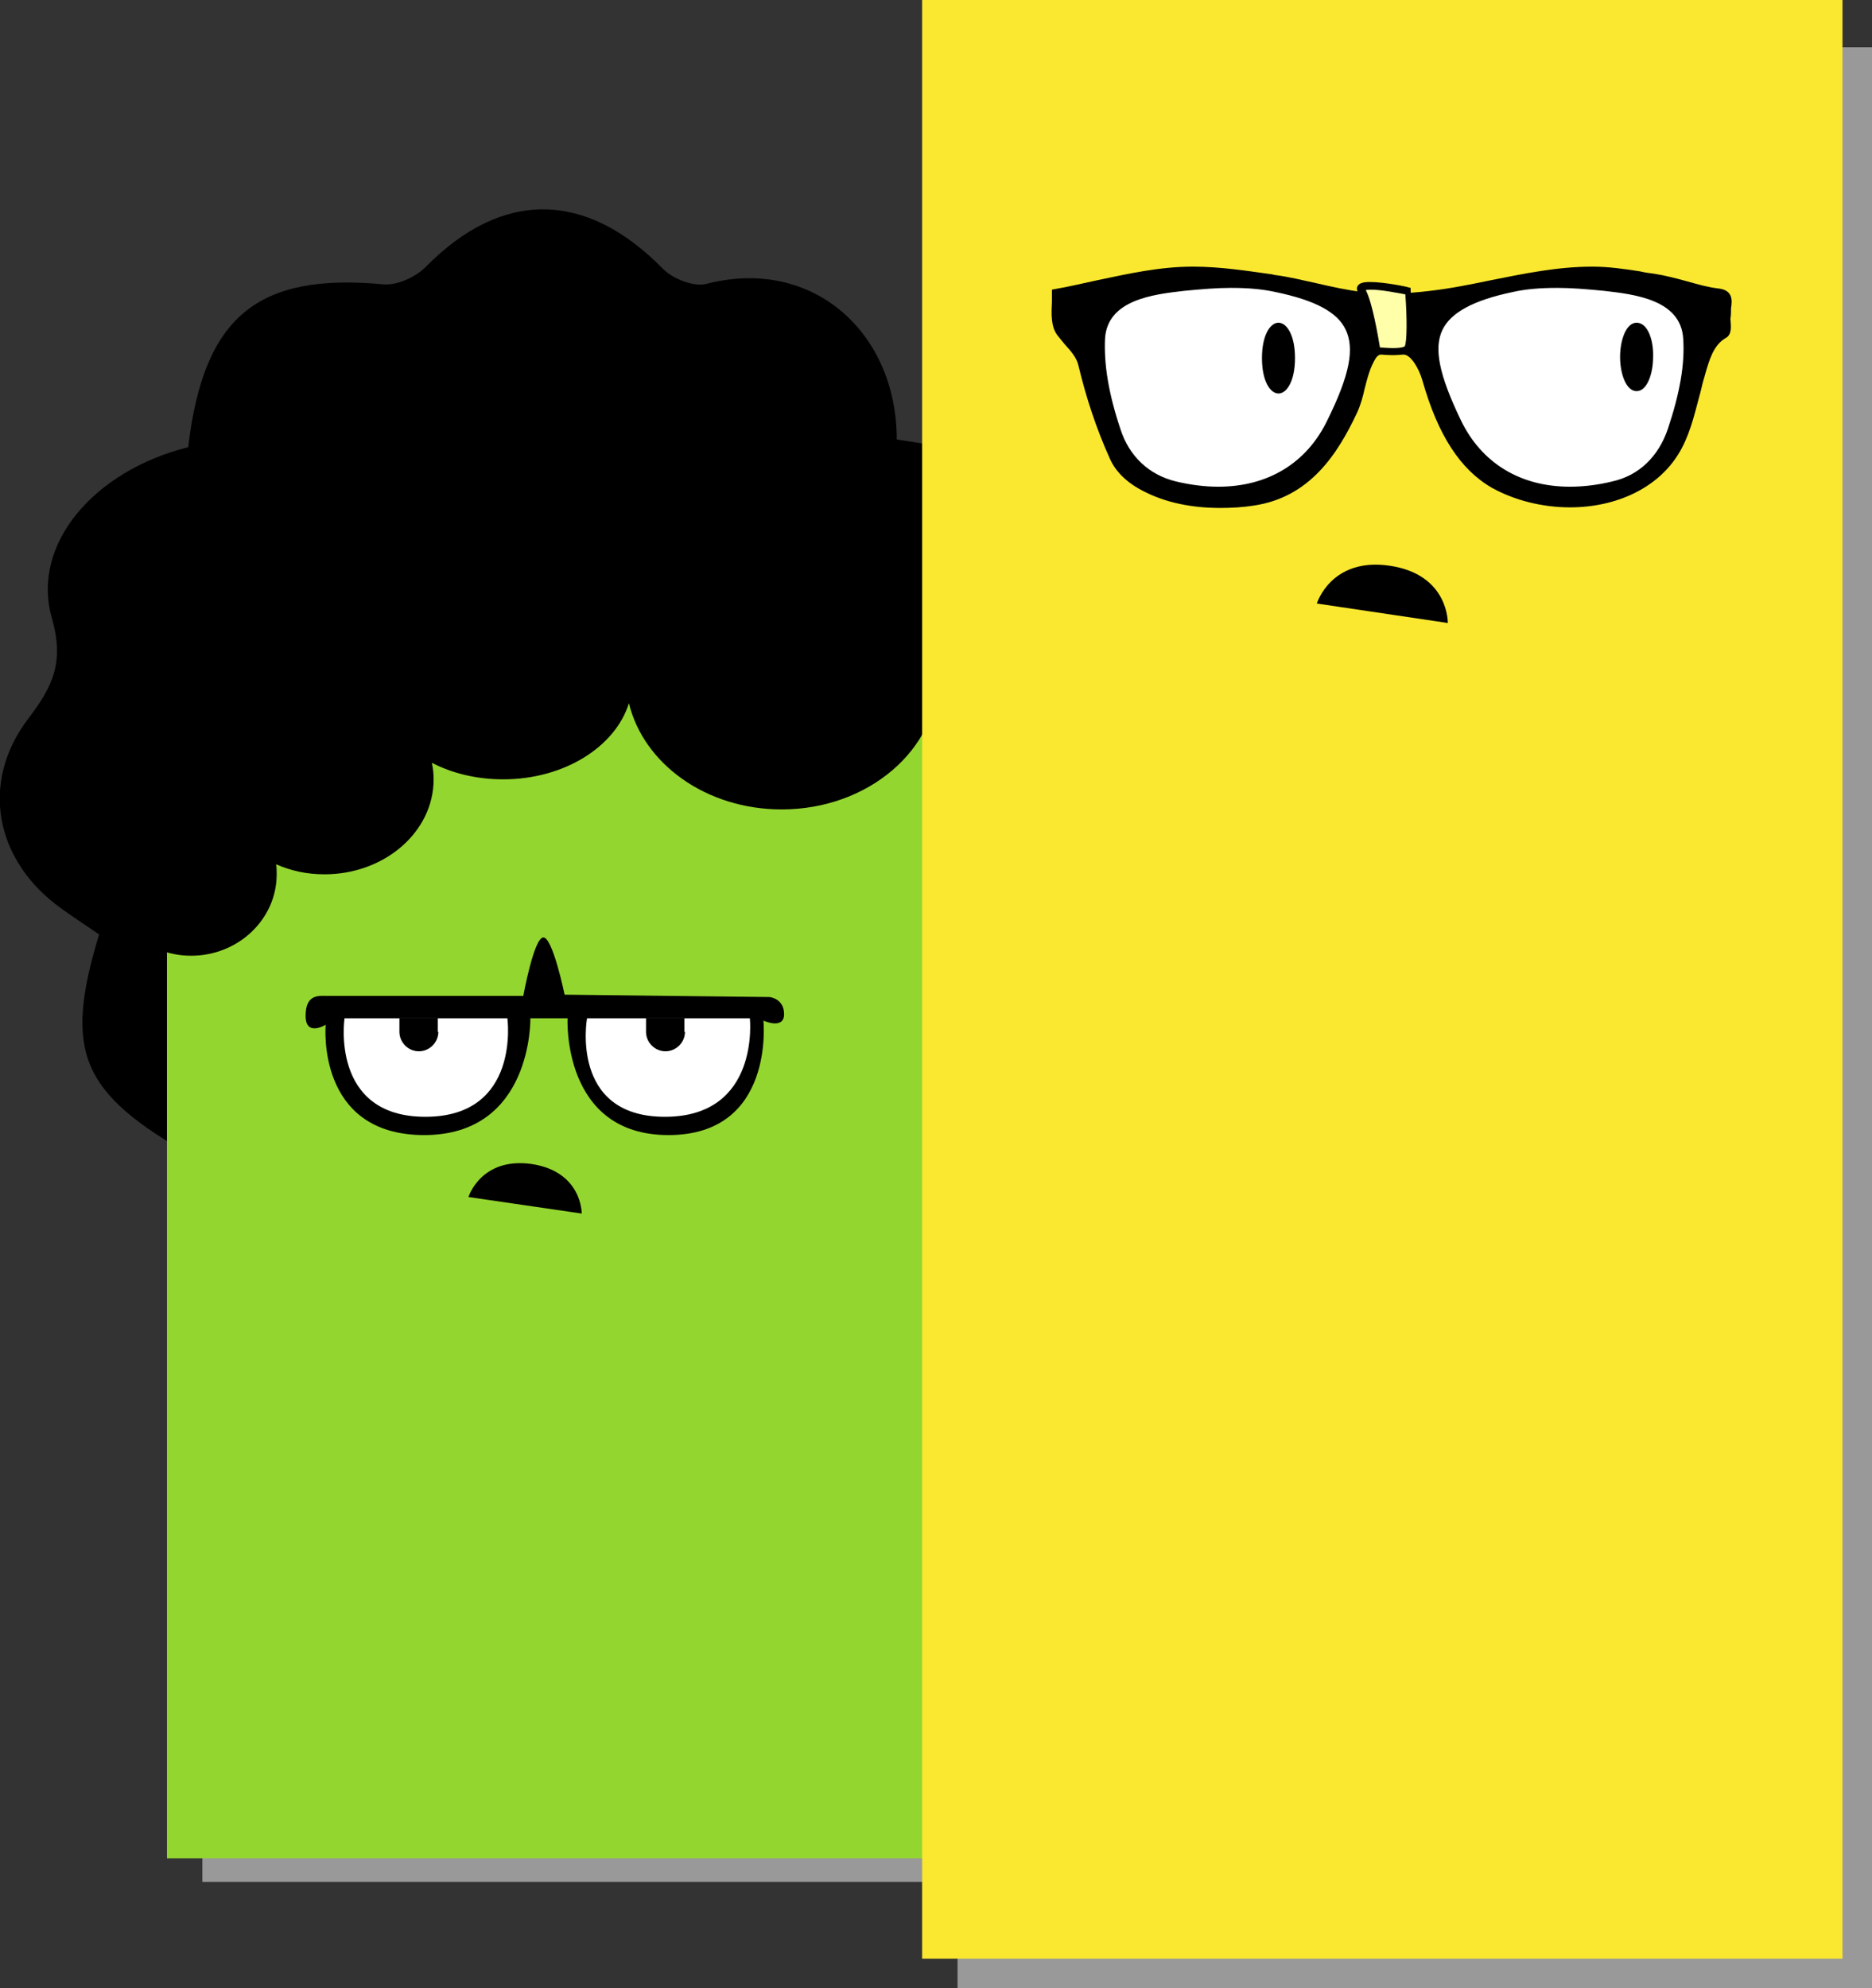 <?xml version="1.0" encoding="utf-8"?>
<!-- Generator: Adobe Illustrator 17.1.0, SVG Export Plug-In . SVG Version: 6.00 Build 0)  -->
<!DOCTYPE svg PUBLIC "-//W3C//DTD SVG 1.1//EN" "http://www.w3.org/Graphics/SVG/1.1/DTD/svg11.dtd">
<svg version="1.1" id="Capa_1" xmlns="http://www.w3.org/2000/svg" xmlns:xlink="http://www.w3.org/1999/xlink" x="0px" y="0px"
	 viewBox="0 0 317.3 337" enable-background="new 0 0 317.3 337" xml:space="preserve">
<rect x="0" y="0" width="317.3" height="337" fill="#333333" stroke="none"/>
<path d="M31.9,75.8C34.5,53.6,43.7,46.2,65,48.2c2.4,0.2,5.6-1.3,7.3-3.1c12.9-13,27.1-12.8,40.1,0.5c1.7,1.7,5.3,3.1,7.4,2.5
	c17.9-4.6,32.2,8.2,32.2,26.4c10.7,1.6,22.3,3.5,26,15.7c2.6,8.5,6.1,15.9,11.3,23.1c6.5,9.1,2.7,17.9-3.4,26.3
	c-2.2,3-3.6,7.6-3.2,11.3c1.2,11.7-4.6,19.2-12.9,26.1c-2.6,2.2-5.3,5.9-5.6,9.1c-2.3,31.8-25.6,56.6-57.6,60.8
	c-30.1,4-59.4-14.6-69.5-43.9c-0.9-2.6-2.4-5.9-4.6-7.1c-18.7-10.6-21.8-17.5-15.7-37.5c-2-1.4-4.2-2.8-6.4-4.4
	c-11.2-8-13.9-21.3-5.6-32.2c4.2-5.5,6.1-9.6,4-17C5.2,92.3,15.9,79.8,31.9,75.8z"/>
<rect x="34.3" y="123" fill="#999999" width="156" height="196"/>
<rect x="28.3" y="117" fill="#94D630" width="156" height="198"/>
<g>
	<g>
		<g>
			<g>
				<path d="M55.2,173.7c0,0-3.4,2.1-3.4-1.5c0-3.6,2.1-3.4,3.4-3.4h33.5c0,0,1.8-9.9,3.4-9.9c1.6,0,3.6,9.7,3.6,9.7l34.7,0.4
					c0,0,2.5,0.2,2.5,2.9c0,2.7-3.5,1.1-3.5,1.1s2,19.4-16.1,19.4c-18.1,0-17.1-19.8-17.1-19.8l-6.3,0c0,0,0.4,19.8-18,19.8
					S55.2,173.7,55.2,173.7"/>
			</g>
		</g>
	</g>
	<g>
		<g>
			<g>
				<path fill="#FFFFFF" d="M58.4,172.6c0,0-2.5,16.7,13.7,16.7S86,172.6,86,172.6H58.4z"/>
			</g>
		</g>
	</g>
	<g>
		<g>
			<g>
				<path fill="#FFFFFF" d="M127.1,172.6c0,0,1.8,16.7-14.4,16.7c-16.2,0-13.2-16.7-13.2-16.7H127.1z"/>
			</g>
		</g>
	</g>
	<g>
		<g>
			<g>
				<path d="M74.3,174.9c0,1.8-1.5,3.3-3.3,3.3c-1.8,0-3.3-1.5-3.3-3.3v-2.3h6.5V174.9z"/>
			</g>
		</g>
	</g>
	<g>
		<g>
			<g>
				<path d="M116.1,174.9c0,1.8-1.5,3.3-3.3,3.3c-1.8,0-3.3-1.5-3.3-3.3v-2.3h6.5V174.9z"/>
			</g>
		</g>
	</g>
	<g>
		<g>
			<g>
				<path d="M79.4,202.9c0,0,2.1-6.8,10.7-5.6c8.6,1.3,8.5,8.4,8.5,8.4L79.4,202.9z"/>
			</g>
		</g>
	</g>
</g>
<path d="M132.6,92c-13.1,0-24,8.1-26.1,18.8c-2.5-7.2-11-12.4-21.1-12.4c-3.2,0-6.3,0.5-9,1.5L59.6,81.3L3.3,132.1l14.6,16.2
	c0.1,7.6,6.6,13.7,14.5,13.7c8,0,14.5-6.2,14.5-13.8c0-0.6,0-1.1-0.1-1.7c2.5,1.1,5.2,1.7,8.2,1.7c10.2,0,18.5-7.2,18.5-16.1
	c0-1-0.1-1.9-0.3-2.8c3.5,1.8,7.6,2.8,12.1,2.8c10.3,0,19-5.5,21.3-12.9c2.5,10.3,13.1,18,25.9,18c14.6,0,26.5-10.1,26.5-22.6
	S147.2,92,132.6,92z"/>
<rect x="162.3" y="8" fill="#999999" width="155" height="329"/>
<rect x="156.3" fill="#FAE830" width="156" height="332"/>
<g>
	<path fill="#FFFFFF" d="M194.7,81.1c6,2.3,12.6,3.3,19,2.8c0.9-0.1,1.8-0.2,2.7-0.5c1.3-0.4,2.3-1.3,3.4-2.1
		c1.9-1.5,3.8-3.1,4.7-5.3c0.7-1.6,0.7-3.4,1.5-5c0.8-1.6,2.4-2.7,2.9-4.4c0.4-1.1,0.2-2.3,0.4-3.5c0.3-1.6,1.3-3,1.3-4.6
		c0-1.5-0.9-2.9-0.8-4.4c0-0.4,0.1-0.8,0-1.1c-0.1-0.3-0.4-0.4-0.6-0.6c-1.9-1.3-4.2-1.9-6.5-2.4c-7.1-1.6-14.4-2.6-21.7-2.9
		c-3.8-0.1-7.8,0-11.2,1.7c-0.8,0.4-1.6,1-2.2,1.7c-0.7,0.8-1.1,1.8-1.4,2.8c-0.9,2.9-1.3,6-1.1,9c0.3,3.5,1.5,6.8,2.7,10
		c0.3,0.7,0.5,1.4,0.8,2.1c0.8,1.6,1.9,3,3,4.4c0.5,0.6,0.9,1.1,1.5,1.5C193.7,80.6,194.2,80.8,194.7,81.1z"/>
	<path fill="#FFFFFF" d="M277.7,81.1c-6,2.3-12.6,3.3-19,2.8c-0.9-0.1-1.8-0.2-2.7-0.5c-1.3-0.4-2.3-1.3-3.4-2.1
		c-1.9-1.5-3.8-3.1-4.7-5.3c-0.7-1.6-0.7-3.4-1.5-5c-0.8-1.6-2.4-2.7-2.9-4.4c-0.4-1.1-0.2-2.3-0.4-3.5c-0.3-1.6-1.3-3-1.3-4.6
		c0-1.5,0.9-2.9,0.8-4.4c0-0.4-0.1-0.8,0-1.1c0.1-0.3,0.4-0.4,0.6-0.6c1.9-1.3,4.2-1.9,6.5-2.4c7.1-1.6,14.4-2.6,21.7-2.9
		c3.8-0.1,7.8,0,11.2,1.7c0.8,0.4,1.6,1,2.2,1.7c0.7,0.8,1.1,1.8,1.4,2.8c0.9,2.9,1.3,6,1.1,9c-0.3,3.5-1.5,6.8-2.7,10
		c-0.3,0.7-0.5,1.4-0.8,2.1c-0.8,1.6-1.9,3-3,4.4c-0.5,0.6-0.9,1.1-1.5,1.5C278.7,80.6,278.2,80.8,277.7,81.1z"/>
	<g>
		<path d="M293.4,52.6c0-0.1,0-0.2,0-0.3c0.2-1.3,0.4-3.1-2.1-3.4c-1.8-0.2-3.5-0.7-5.3-1.2c-1.8-0.5-3.7-1-5.6-1.3
			c-0.8-0.1-1.6-0.2-2.4-0.4c-2.6-0.4-5.3-0.8-8-0.8l-0.2,0c-5.8,0-11.6,1.2-17.1,2.3c-3.4,0.7-6.8,1.4-10.3,1.8
			c-4,0.5-7.9,0.6-11.4,0.2c-2.6-0.3-5.3-0.9-7.9-1.5c-2.3-0.5-4.7-1.1-7.1-1.4l-0.4-0.1c-4.3-0.6-8.8-1.3-13.3-1.3l-0.2,0
			c-5.5,0-10.9,1.2-16.1,2.3c-2.4,0.5-4.8,1.1-7.2,1.5l-0.5,0.1v0.5c0,0.5,0,1,0,1.5c-0.1,2.1-0.2,4.2,0.9,5.7
			c0.4,0.5,0.9,1.1,1.3,1.6c1,1.1,2,2.2,2.3,3.6c1.3,5.4,3,10.6,5.3,15.7c1,2.3,3,4.2,5.8,5.6c3.7,1.9,8.1,2.8,12.9,2.8
			c1.9,0,3.8-0.1,5.7-0.4c9.5-1.4,14.2-8.7,17.5-15.7c0.6-1.3,1-2.7,1.3-4.1c0.5-1.9,0.9-3.6,1.9-5.2c0.4-0.6,1-0.8,2.1-0.8
			c0.4,0,0.9,0,1.3,0.1c0.4,0,0.9,0.1,1.3,0.1h0c1.2,0,2.6,2.3,3.2,4.4c2.6,9.2,6.4,15.1,11.8,18.2c3.8,2.1,8.5,3.3,13.2,3.3
			c7.9,0,14.8-3.3,18.3-8.9c1.9-3,2.7-6.4,3.6-9.8c0.3-1,0.5-2.1,0.8-3.1c0.1-0.2,0.1-0.4,0.2-0.7c0.7-2.4,1.4-5,3.5-6.2
			c1.1-0.6,0.9-2,0.8-3.3C293.4,53.5,293.4,53,293.4,52.6z M282.7,72.7c-1.6,4.7-4.9,7.9-9.4,8.9c-2.4,0.6-4.9,0.9-7.2,0.9
			c-8.4,0-15-4-18.5-11.3c-3.7-7.7-4.6-12.2-3.1-15.3c1.4-2.9,5.2-5,11.9-6.4c2.2-0.5,4.7-0.7,7.4-0.7l0.3,0c2.2,0,4.7,0.2,7.8,0.5
			c5.2,0.6,13,1.5,13.4,8.1C285.6,61.8,284.7,66.7,282.7,72.7z M187.3,57.4c0.4-6.6,8.2-7.5,13.4-8.1c3.1-0.3,5.6-0.5,7.8-0.5l0.3,0
			c2.7,0,5.1,0.2,7.4,0.7c6.7,1.4,10.5,3.4,11.9,6.4c1.5,3.2,0.7,7.6-3.1,15.3c-3.5,7.3-10.1,11.3-18.5,11.3c-2.3,0-4.7-0.3-7.2-0.9
			c-4.5-1.1-7.9-4.2-9.4-8.9C187.9,66.7,187.1,61.8,187.3,57.4z"/>
		<path d="M216.7,54.7c-1.4,0-2.8,2.1-2.8,6s1.4,6,2.8,6c1.4,0,2.8-2.1,2.8-6S218.1,54.7,216.7,54.7z"/>
		<path d="M277.4,54.7c-1.8,0-2.8,3-2.8,5.8c0,2.8,1,5.8,2.8,5.8s2.8-3,2.8-5.8C280.3,57.7,279.3,54.7,277.4,54.7z"/>
		<g id="svg_3_1_">
			<ellipse fill="#FFFFAA" cx="277.7" cy="61.2" rx="0" ry="0"/>
		</g>
		<g id="svg_4_1_">
			<path fill="#FFFFAA" d="M230.9,49.4c1.2,2,2.5,10,2.5,10s4.2,0.5,5.1-0.2c1-0.7,0.2-9.8,0.2-9.8S229.6,47.5,230.9,49.4z"/>
			<path d="M236,60.2L236,60.2c-1.4,0-2.7-0.2-2.8-0.2l-0.5-0.1l-0.1-0.5c-0.3-2.2-1.4-8.3-2.4-9.8c-0.3-0.5-0.2-0.9-0.1-1.1
				c0.3-0.5,0.9-0.7,2.1-0.7c2.4,0,6.3,0.8,6.5,0.9l0.4,0.1l0,0.5c0,0,0.2,2.3,0.2,4.7c0.1,4.6-0.3,5.4-0.7,5.7
				C238.5,59.9,237.9,60.2,236,60.2z M233.9,58.9c0.5,0,1.3,0.1,2.2,0.1c1.4,0,1.9-0.2,2-0.3c0.4-0.7,0.4-5,0.1-8.8
				c-1.1-0.2-4-0.8-5.8-0.8c-0.5,0-0.7,0-0.9,0.1C232.6,51.2,233.6,57.1,233.9,58.9z"/>
		</g>
	</g>
	<g>
		<g>
			<g>
				<path d="M223.2,102.3c0,0,2.4-7.9,12.4-6.4s9.8,9.7,9.8,9.7L223.2,102.3z"/>
			</g>
		</g>
	</g>
</g>
</svg>
